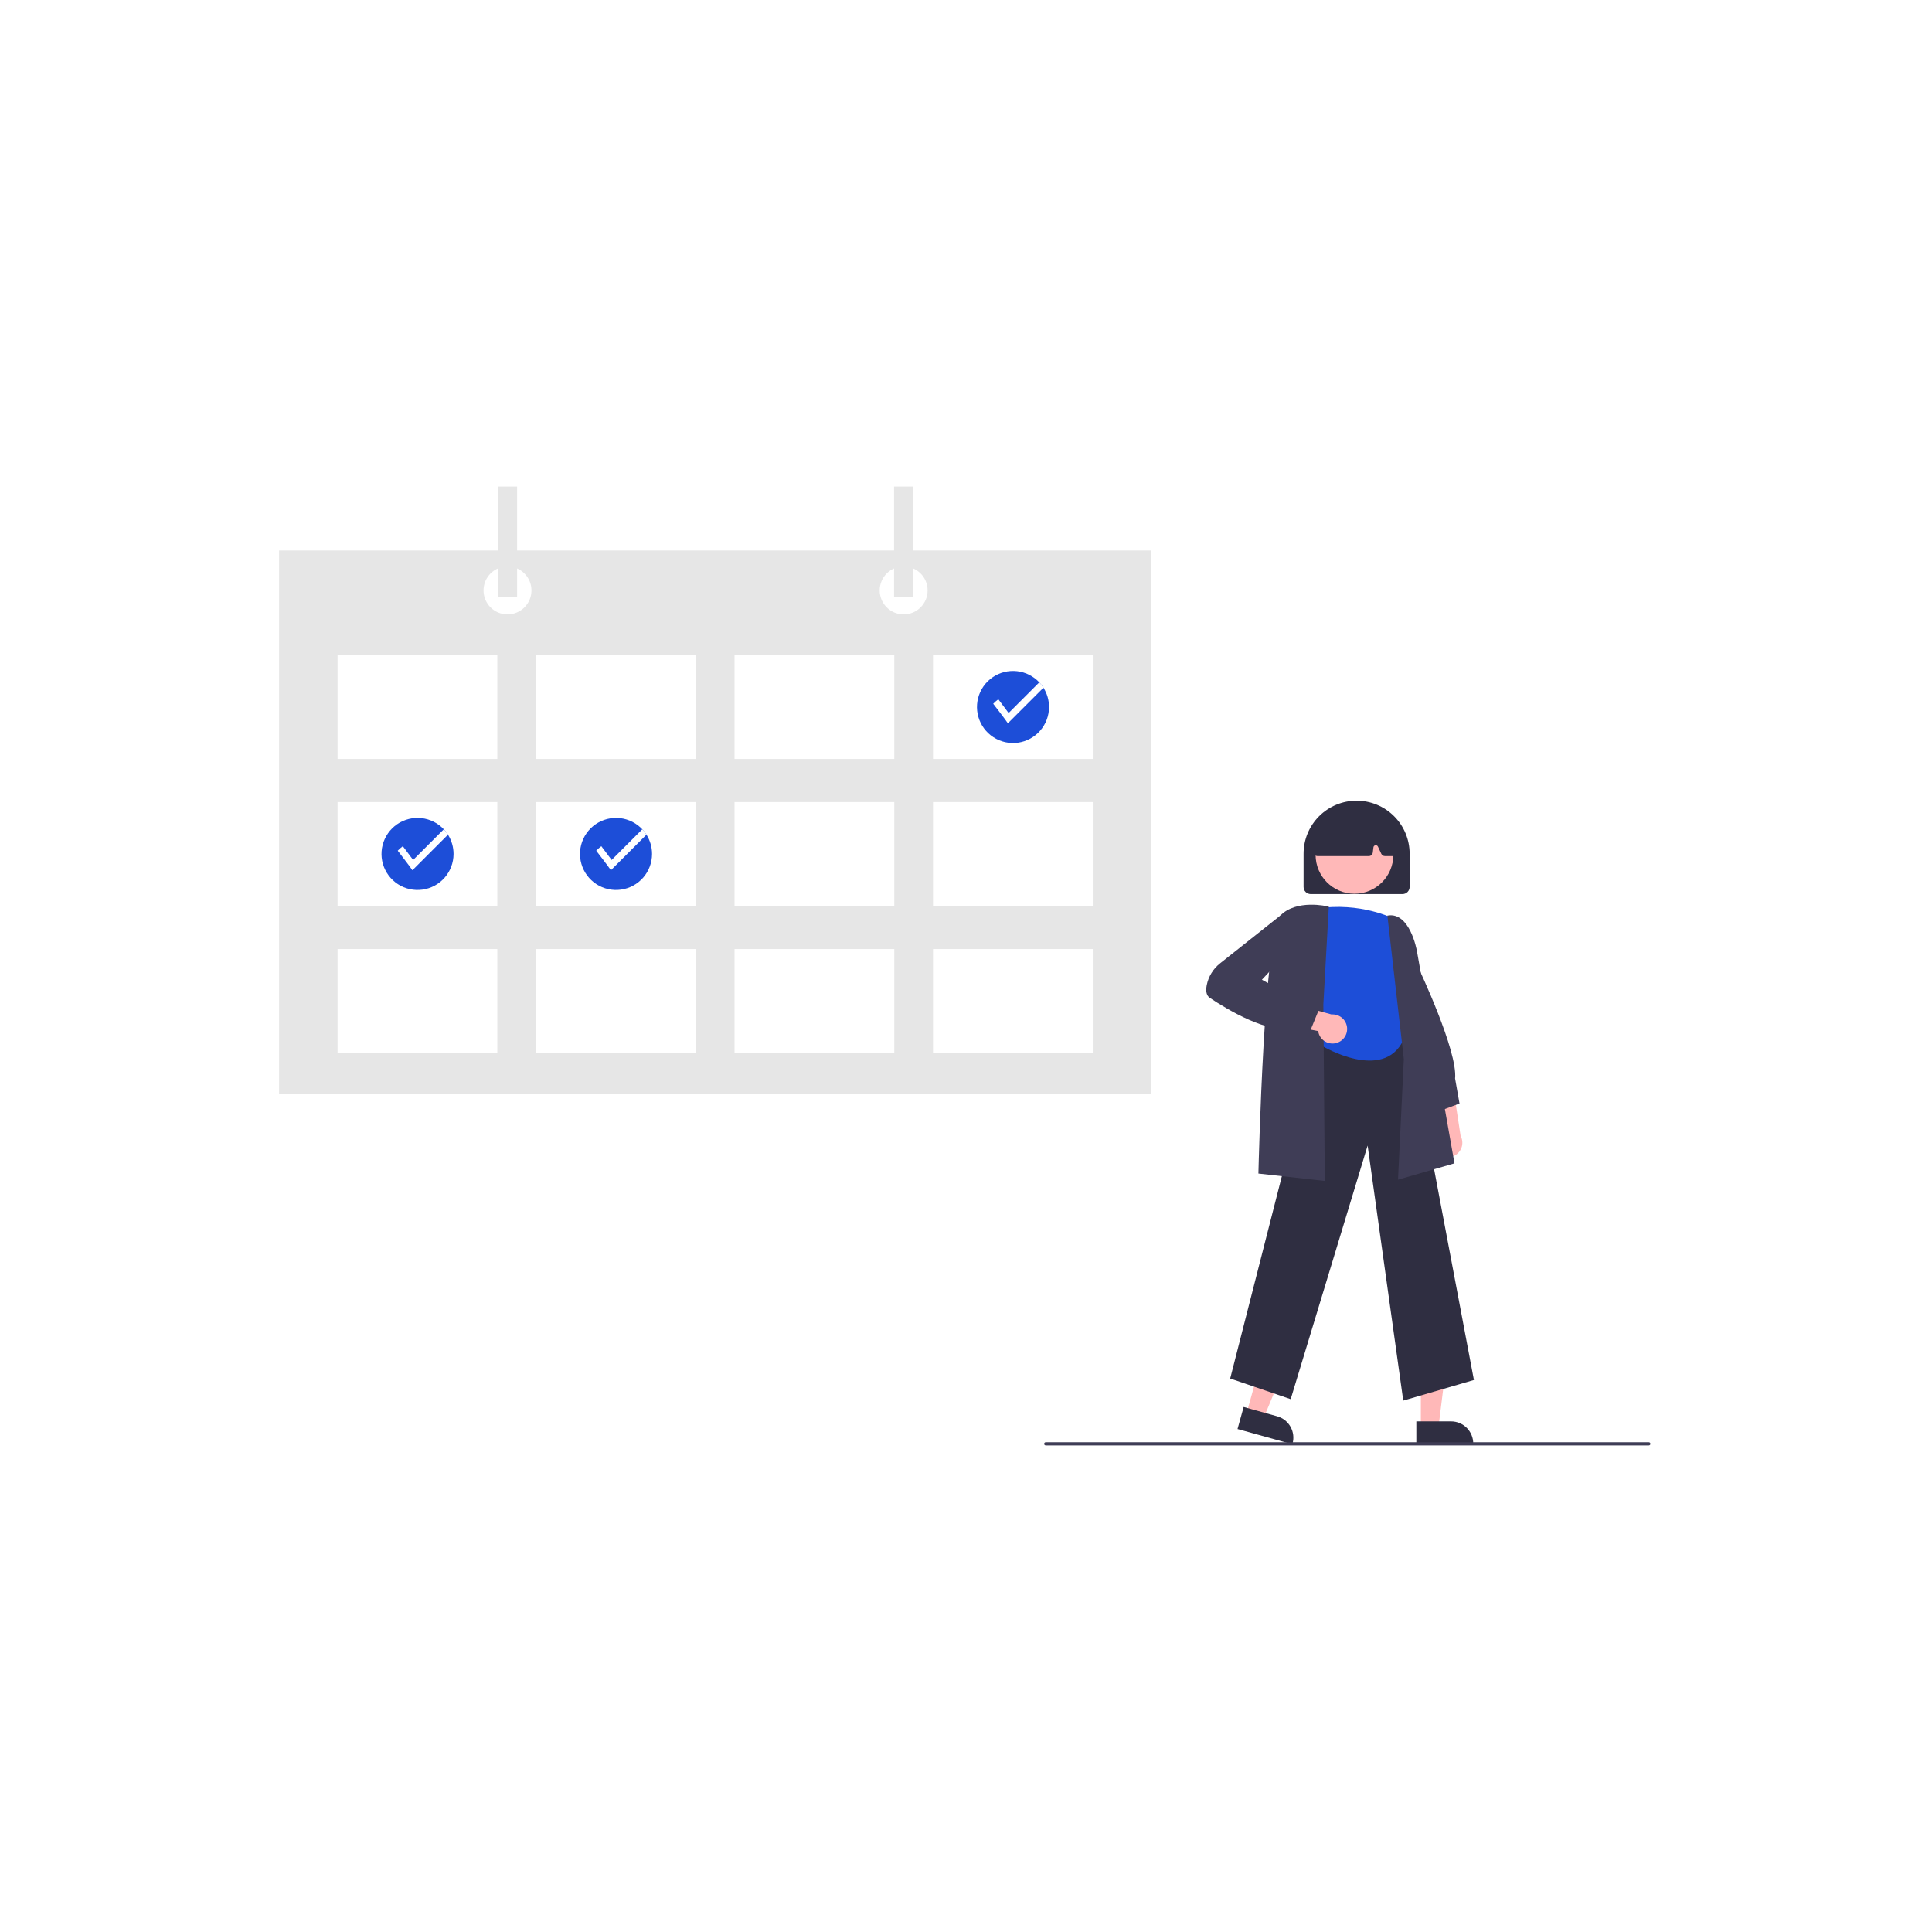 <svg width="540" height="540" viewBox="0 0 540 540" fill="none" xmlns="http://www.w3.org/2000/svg">
<rect width="540" height="540" fill="white"/>
<g clip-path="url(#clip0_809_1733)">
<path d="M401.627 322.114C401.23 321.675 400.934 321.155 400.76 320.589C400.585 320.024 400.537 319.427 400.619 318.841C400.7 318.256 400.909 317.695 401.231 317.198C401.553 316.702 401.979 316.282 402.481 315.968L399.272 301.951L406.271 304.569L408.245 317.479C408.716 318.356 408.849 319.376 408.619 320.345C408.388 321.314 407.81 322.165 406.994 322.736C406.179 323.307 405.182 323.559 404.192 323.445C403.203 323.33 402.29 322.857 401.627 322.114Z" fill="#FFB8B8"/>
<path d="M401.143 310.989L394.99 299.094L395.822 269.143L396.218 269.976C396.678 270.946 407.473 293.799 406.703 301.45L407.937 308.441L401.143 310.989Z" fill="#3F3D56"/>
<path d="M397.131 398.895H402.064L404.411 379.866L397.13 379.867L397.131 398.895Z" fill="#FFB8B8"/>
<path d="M395.872 397.284L405.588 397.284H405.588C407.23 397.284 408.805 397.936 409.966 399.097C411.127 400.258 411.779 401.833 411.779 403.475V403.676L395.872 403.677L395.872 397.284Z" fill="#2F2E41"/>
<path d="M348.387 395.146L353.14 396.467L360.499 378.763L353.484 376.812L348.387 395.146Z" fill="#FFB8B8"/>
<path d="M347.605 393.257L356.966 395.86L356.966 395.86C358.548 396.3 359.891 397.35 360.698 398.78C361.506 400.209 361.712 401.901 361.272 403.483L361.218 403.677L345.893 399.416L347.605 393.257Z" fill="#2F2E41"/>
<path d="M392.213 391.476L382.257 320.189L360.752 391.073L343.844 385.3L368.078 290.383L368.237 290.372L393.624 288.606L411.966 385.715L392.213 391.476Z" fill="#2F2E41"/>
<path d="M389.579 256.791C389.579 256.791 380.324 251.962 367.849 253.974C367.849 253.974 361.21 269.993 367.849 276.369L369.66 292.403C369.66 292.403 386.561 302.463 392.195 290.794L391.39 277.515C391.39 277.515 395.414 271.146 392.195 266.484C390.265 263.635 389.344 260.223 389.579 256.791Z" fill="#1D4ED8"/>
<path d="M390.751 329.723L392.376 296.014L387.778 255.915L387.989 255.883C394.02 254.974 395.954 265.363 396.034 265.806L406.531 325.155L390.751 329.723Z" fill="#3F3D56"/>
<path d="M370.286 330.074L351.729 328.012L351.733 327.809C351.799 325.062 353.396 260.469 357.872 255.894C362.374 251.292 370.869 253.283 371.229 253.371L371.408 253.414L369.881 280.746L370.286 330.074Z" fill="#3F3D56"/>
<path d="M373.704 291.468C373.142 291.653 372.546 291.712 371.959 291.641C371.371 291.57 370.807 291.372 370.304 291.059C369.802 290.747 369.375 290.328 369.052 289.832C368.729 289.336 368.518 288.776 368.436 288.19L354.324 285.426L359.561 280.095L372.158 283.537C373.151 283.463 374.137 283.756 374.929 284.361C375.721 284.965 376.263 285.839 376.454 286.816C376.644 287.794 376.469 288.807 375.963 289.665C375.456 290.522 374.652 291.164 373.704 291.468Z" fill="#FFB8B8"/>
<path d="M366.173 288.232L361.575 287.244C354.787 289.285 342.939 282.098 338.15 278.906C337.249 278.305 336.957 277.115 337.282 275.369C337.761 272.927 339.107 270.74 341.072 269.213L357.937 255.84L362.194 255.128L363.459 262.294L352.713 273.835L368.531 282.445L366.173 288.232Z" fill="#3F3D56"/>
<path d="M364.354 247.909V238.617C364.354 234.687 365.916 230.917 368.696 228.137C371.475 225.357 375.245 223.796 379.176 223.796C383.107 223.796 386.877 225.357 389.656 228.137C392.436 230.917 393.998 234.687 393.998 238.617V247.909C393.997 248.436 393.787 248.942 393.414 249.316C393.041 249.689 392.534 249.899 392.007 249.9H366.345C365.818 249.899 365.312 249.689 364.938 249.316C364.565 248.942 364.355 248.436 364.354 247.909Z" fill="#2F2E41"/>
<path d="M378.581 249.808C384.582 249.808 389.447 244.943 389.447 238.941C389.447 232.94 384.582 228.075 378.581 228.075C372.579 228.075 367.714 232.94 367.714 238.941C367.714 244.943 372.579 249.808 378.581 249.808Z" fill="#FFB8B8"/>
<path d="M367.416 238.9C367.312 238.78 367.235 238.639 367.19 238.487C367.146 238.335 367.134 238.175 367.157 238.018L368.444 229.054C368.47 228.872 368.54 228.699 368.649 228.55C368.759 228.402 368.903 228.284 369.07 228.205C375.64 225.13 382.303 225.126 388.873 228.194C389.048 228.276 389.197 228.403 389.308 228.56C389.419 228.718 389.487 228.902 389.505 229.094L390.365 238.07C390.379 238.223 390.362 238.378 390.313 238.524C390.264 238.67 390.186 238.805 390.082 238.919C389.978 239.033 389.852 239.124 389.711 239.187C389.57 239.249 389.418 239.281 389.263 239.281H387.084C386.874 239.281 386.668 239.22 386.491 239.107C386.313 238.994 386.171 238.833 386.082 238.643L385.141 236.628C385.081 236.497 384.979 236.39 384.852 236.323C384.725 236.255 384.579 236.23 384.437 236.253C384.295 236.275 384.164 236.343 384.063 236.447C383.963 236.55 383.899 236.683 383.882 236.826L383.696 238.312C383.662 238.579 383.532 238.825 383.33 239.004C383.128 239.182 382.868 239.281 382.598 239.281H368.252C368.093 239.281 367.936 239.247 367.792 239.181C367.648 239.115 367.52 239.019 367.416 238.9Z" fill="#2F2E41"/>
<path d="M321.781 153.859H78V305.665H321.781V153.859Z" fill="#E6E6E6"/>
<path d="M138.996 183.104H94.348V212.126H138.996V183.104Z" fill="white"/>
<path d="M194.476 183.104H149.827V212.126H194.476V183.104Z" fill="white"/>
<path d="M249.954 183.104H205.306V212.126H249.954V183.104Z" fill="white"/>
<path d="M305.434 183.104H260.785V212.126H305.434V183.104Z" fill="white"/>
<path d="M138.996 224.181H94.348V253.202H138.996V224.181Z" fill="white"/>
<path d="M194.476 224.181H149.827V253.202H194.476V224.181Z" fill="white"/>
<path d="M249.954 224.181H205.306V253.202H249.954V224.181Z" fill="white"/>
<path d="M305.434 224.181H260.785V253.202H305.434V224.181Z" fill="white"/>
<path d="M138.996 265.258H94.348V294.279H138.996V265.258Z" fill="white"/>
<path d="M194.476 265.258H149.827V294.279H194.476V265.258Z" fill="white"/>
<path d="M249.954 265.258H205.306V294.279H249.954V265.258Z" fill="white"/>
<path d="M305.434 265.258H260.785V294.279H305.434V265.258Z" fill="white"/>
<path d="M141.848 171.719C145.546 171.719 148.545 168.72 148.545 165.022C148.545 161.323 145.546 158.324 141.848 158.324C138.149 158.324 135.15 161.323 135.15 165.022C135.15 168.72 138.149 171.719 141.848 171.719Z" fill="white"/>
<path d="M252.576 171.719C256.275 171.719 259.273 168.72 259.273 165.021C259.273 161.323 256.275 158.324 252.576 158.324C248.877 158.324 245.879 161.323 245.879 165.021C245.879 168.72 248.877 171.719 252.576 171.719Z" fill="white"/>
<path d="M144.527 136H139.169V166.808H144.527V136Z" fill="#E6E6E6"/>
<path d="M255.255 136H249.897V166.808H255.255V136Z" fill="#E6E6E6"/>
<path d="M293.206 197.615C293.204 200.04 292.326 202.382 290.735 204.212C289.145 206.041 286.947 207.236 284.546 207.575C282.145 207.914 279.703 207.375 277.667 206.058C275.632 204.74 274.14 202.733 273.466 200.404C272.792 198.074 272.981 195.58 273.999 193.38C275.017 191.179 276.794 189.419 279.005 188.424C281.216 187.429 283.712 187.265 286.034 187.963C288.357 188.66 290.349 190.173 291.645 192.221C292.667 193.835 293.208 195.706 293.206 197.615Z" fill="#1D4ED8"/>
<path d="M291.646 192.221L281.707 202.158C281.083 201.191 277.603 196.697 277.603 196.697C278.049 196.246 278.524 195.826 279.027 195.44L281.913 199.287L290.482 190.718C290.917 191.181 291.306 191.685 291.646 192.221Z" fill="white"/>
<path d="M182.248 238.692C182.246 241.116 181.368 243.459 179.777 245.288C178.187 247.118 175.989 248.312 173.588 248.651C171.187 248.99 168.745 248.452 166.709 247.134C164.674 245.817 163.182 243.809 162.508 241.48C161.834 239.151 162.023 236.657 163.041 234.456C164.059 232.256 165.836 230.496 168.047 229.501C170.258 228.506 172.754 228.342 175.076 229.04C177.399 229.737 179.391 231.249 180.687 233.298C181.709 234.912 182.25 236.782 182.248 238.692Z" fill="#1D4ED8"/>
<path d="M180.687 233.298L170.748 243.235C170.124 242.268 166.644 237.774 166.644 237.774C167.09 237.323 167.565 236.903 168.068 236.516L170.954 240.364L179.523 231.795C179.958 232.258 180.347 232.761 180.687 233.298Z" fill="white"/>
<path d="M126.768 238.692C126.766 241.116 125.889 243.459 124.298 245.288C122.707 247.118 120.509 248.312 118.108 248.651C115.708 248.991 113.265 248.452 111.23 247.135C109.194 245.817 107.702 243.809 107.028 241.48C106.355 239.151 106.544 236.657 107.562 234.456C108.579 232.256 110.357 230.496 112.568 229.501C114.779 228.506 117.275 228.342 119.597 229.04C121.919 229.737 123.912 231.249 125.208 233.298C126.229 234.912 126.77 236.782 126.768 238.692Z" fill="#1D4ED8"/>
<path d="M125.208 233.298L115.269 243.235C114.644 242.268 111.164 237.774 111.164 237.774C111.61 237.323 112.086 236.903 112.589 236.516L115.474 240.364L124.044 231.795C124.478 232.258 124.868 232.761 125.208 233.298Z" fill="white"/>
<path d="M460.852 404H292.284C292.167 404 292.054 403.953 291.971 403.871C291.888 403.788 291.842 403.675 291.842 403.558C291.842 403.44 291.888 403.328 291.971 403.245C292.054 403.162 292.167 403.115 292.284 403.115H460.852C460.969 403.115 461.081 403.162 461.164 403.245C461.247 403.328 461.294 403.44 461.294 403.558C461.294 403.675 461.247 403.788 461.164 403.871C461.081 403.953 460.969 404 460.852 404Z" fill="#3F3D56"/>
</g>
<defs>
<clipPath id="clip0_809_1733">
<rect width="383.294" height="268" fill="white" transform="translate(78 136)"/>
</clipPath>
</defs>
</svg>

